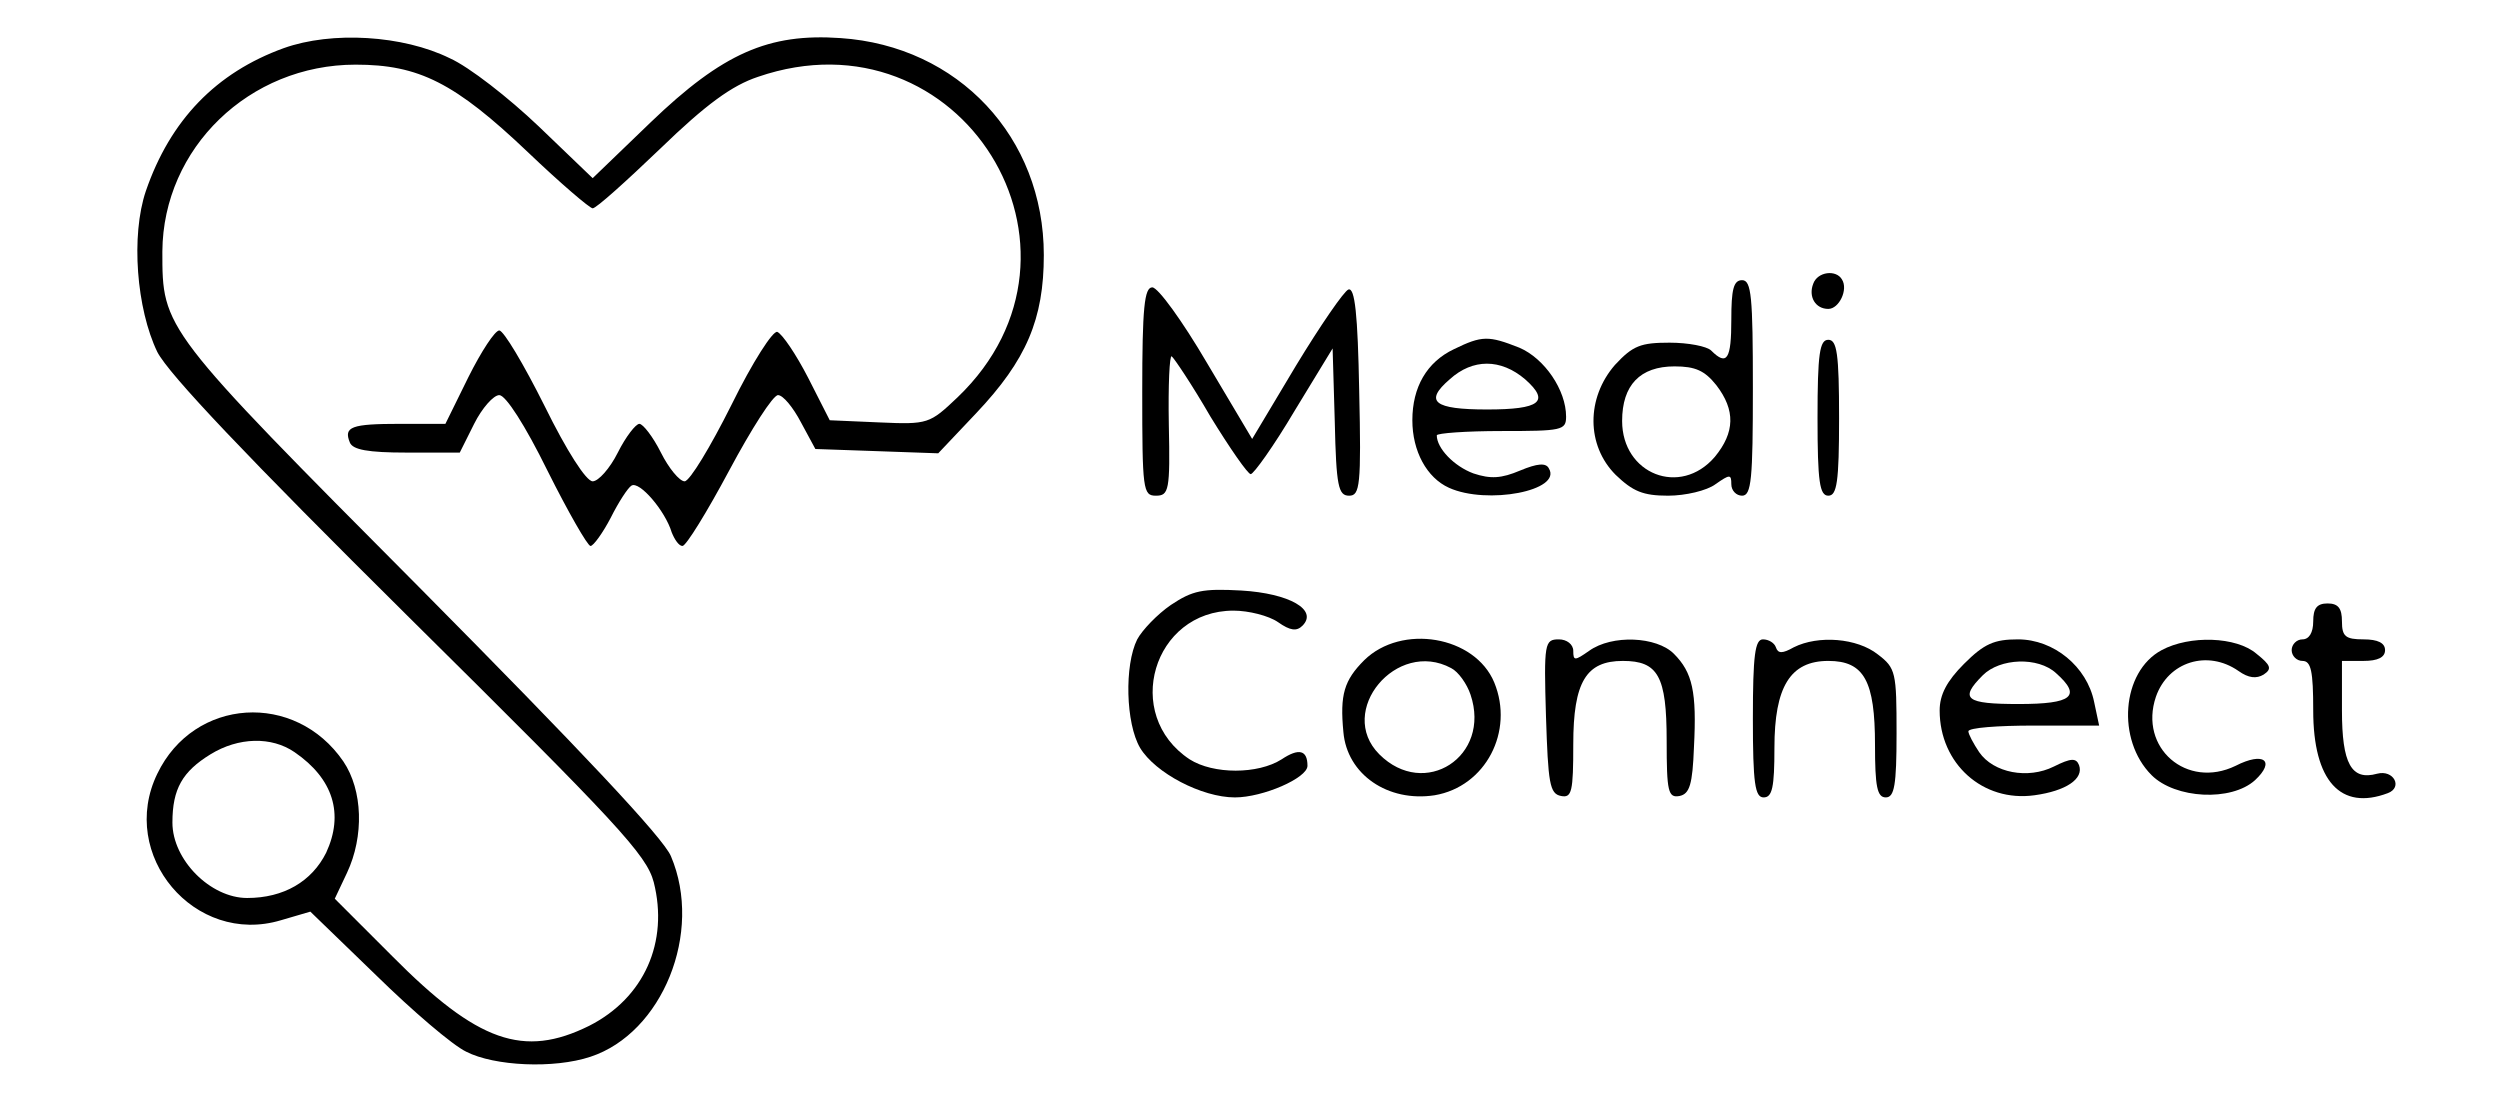<?xml version="1.0" standalone="no"?>
<!DOCTYPE svg PUBLIC "-//W3C//DTD SVG 20010904//EN"
 "http://www.w3.org/TR/2001/REC-SVG-20010904/DTD/svg10.dtd">
<svg version="1.0" xmlns="http://www.w3.org/2000/svg"
 width="348pt" height="153pt" viewBox="0 0 348 153"
 preserveAspectRatio="xMidYMid meet">

<g transform="translate(0,153) scale(0.1,-0.1)"
fill="#000000" stroke="none">
<path d="M395 1463 c-94 -34 -158 -100 -192 -199 -21 -62 -13 -164 16 -224 16
-31 124 -145 351 -370 290 -287 330 -330 340 -368 21 -83 -13 -161 -90 -200
-91 -45 -155 -23 -274 97 l-80 80 17 36 c24 51 22 115 -5 155 -67 98 -208 89
-259 -17 -55 -113 52 -240 172 -204 l41 12 92 -89 c50 -49 106 -97 125 -106
39 -20 122 -24 173 -7 100 33 157 173 112 279 -10 25 -127 149 -348 372 -361
363 -360 362 -360 470 1 144 121 260 269 260 88 0 138 -25 240 -122 45 -43 86
-78 90 -78 5 0 47 38 94 83 64 62 100 88 136 100 282 97 492 -241 278 -446
-39 -37 -41 -38 -109 -35 l-69 3 -30 59 c-17 33 -36 61 -43 64 -6 2 -34 -41
-64 -102 -29 -58 -58 -106 -65 -106 -7 0 -22 18 -33 40 -11 22 -25 40 -30 40
-5 0 -19 -18 -30 -40 -11 -22 -27 -40 -35 -40 -9 0 -36 42 -67 105 -29 58 -57
105 -63 105 -6 0 -25 -29 -43 -65 l-32 -65 -63 0 c-68 0 -79 -4 -70 -26 4 -10
25 -14 79 -14 l74 0 20 40 c11 22 27 40 35 40 9 0 36 -42 67 -105 29 -58 56
-105 60 -105 4 0 17 18 28 39 11 22 24 42 29 45 11 7 47 -35 56 -65 4 -10 10
-19 15 -19 5 0 34 47 65 105 31 58 61 105 68 105 7 0 21 -17 32 -38 l20 -37
86 -3 85 -3 53 56 c70 74 94 131 94 220 0 164 -119 291 -283 302 -100 7 -164
-21 -264 -117 l-81 -78 -75 72 c-42 40 -97 83 -124 95 -65 32 -164 38 -231 14z
m15 -980 c54 -37 69 -86 44 -140 -20 -40 -59 -63 -110 -63 -51 0 -104 53 -104
105 0 47 14 71 53 95 39 24 85 25 117 3z"/>
<path d="M2524 1135 c-7 -18 3 -35 21 -35 15 0 28 27 19 41 -8 14 -34 11 -40
-6z"/>
<path d="M2410 1085 c0 -55 -6 -65 -28 -43 -6 6 -32 11 -58 11 -40 0 -51 -4
-76 -31 -40 -46 -40 -112 1 -153 24 -23 38 -29 73 -29 24 0 54 7 66 16 20 14
22 14 22 0 0 -9 7 -16 15 -16 13 0 15 23 15 150 0 127 -2 150 -15 150 -12 0
-15 -13 -15 -55z m-21 -91 c27 -35 26 -66 -2 -100 -48 -56 -129 -24 -129 50 0
50 25 76 73 76 29 0 42 -6 58 -26z"/>
<path d="M1590 985 c0 -137 1 -145 19 -145 18 0 20 7 18 99 -1 55 1 97 4 95 3
-2 28 -39 54 -84 27 -44 52 -80 56 -80 4 0 32 39 61 88 l53 87 3 -102 c2 -90
5 -103 20 -103 15 0 17 14 14 146 -2 107 -6 144 -15 141 -6 -2 -39 -50 -73
-106 l-61 -102 -63 106 c-34 58 -68 105 -76 105 -11 0 -14 -28 -14 -145z"/>
<path d="M2024 1044 c-38 -18 -58 -53 -58 -99 0 -43 20 -80 51 -94 53 -24 158
-4 139 27 -4 8 -16 7 -40 -3 -26 -11 -41 -12 -65 -4 -27 10 -51 35 -51 53 0 3
41 6 90 6 84 0 90 1 90 20 0 37 -30 81 -65 96 -43 17 -52 17 -91 -2z m99 -42
c35 -31 21 -42 -53 -42 -74 0 -88 11 -52 42 32 29 71 29 105 0z"/>
<path d="M2530 948 c0 -89 3 -108 15 -108 12 0 15 19 15 108 0 90 -3 109 -15
109 -12 0 -15 -19 -15 -109z"/>
<path d="M1630 688 c-19 -13 -40 -35 -47 -48 -18 -36 -16 -117 4 -151 21 -35
86 -69 132 -69 39 0 101 27 101 44 0 22 -12 25 -36 9 -33 -21 -95 -21 -128 0
-94 62 -51 207 61 207 21 0 49 -7 62 -16 17 -12 26 -13 34 -5 22 22 -18 45
-85 49 -54 3 -68 0 -98 -20z"/>
<path d="M3220 665 c0 -16 -6 -25 -15 -25 -8 0 -15 -7 -15 -15 0 -8 7 -15 15
-15 12 0 15 -14 15 -69 0 -98 38 -140 104 -115 21 8 8 33 -15 27 -36 -10 -49
14 -49 88 l0 69 30 0 c20 0 30 5 30 15 0 10 -10 15 -30 15 -25 0 -30 4 -30 25
0 18 -5 25 -20 25 -15 0 -20 -7 -20 -25z"/>
<path d="M1899 611 c-28 -28 -34 -48 -29 -100 5 -59 62 -98 127 -88 71 12 111
89 83 157 -27 65 -129 82 -181 31z m121 -11 c10 -5 22 -22 27 -37 29 -86 -64
-146 -127 -83 -60 60 24 161 100 120z"/>
<path d="M2152 533 c3 -93 5 -108 21 -111 15 -3 17 6 17 72 0 87 18 116 69
116 49 0 61 -21 61 -111 0 -71 2 -80 18 -77 14 3 18 16 20 68 4 77 -2 104 -28
130 -24 24 -86 27 -118 4 -20 -14 -22 -14 -22 0 0 9 -9 16 -20 16 -20 0 -21
-5 -18 -107z"/>
<path d="M2440 530 c0 -91 3 -110 15 -110 12 0 15 14 15 69 0 85 22 121 75
121 50 0 65 -28 65 -117 0 -58 3 -73 15 -73 12 0 15 17 15 89 0 85 -1 91 -26
110 -29 23 -83 27 -117 10 -16 -9 -22 -9 -25 0 -2 6 -10 11 -18 11 -11 0 -14
-22 -14 -110z"/>
<path d="M2734 606 c-24 -24 -34 -43 -34 -65 0 -74 60 -128 132 -118 44 6 69
23 62 42 -4 10 -11 10 -35 -2 -36 -18 -84 -9 -104 20 -8 12 -15 25 -15 29 0 5
41 8 91 8 l91 0 -7 33 c-10 49 -56 87 -106 87 -33 0 -47 -6 -75 -34z m128 -13
c36 -32 23 -43 -52 -43 -74 0 -83 7 -50 40 24 24 77 26 102 3z"/>
<path d="M3009 625 c-56 -30 -63 -125 -14 -174 33 -33 111 -37 144 -7 29 27
12 40 -27 20 -68 -33 -135 25 -111 96 17 49 72 66 115 36 14 -10 25 -11 35 -5
12 8 10 13 -10 29 -28 24 -93 26 -132 5z"/>
</g>
</svg>
